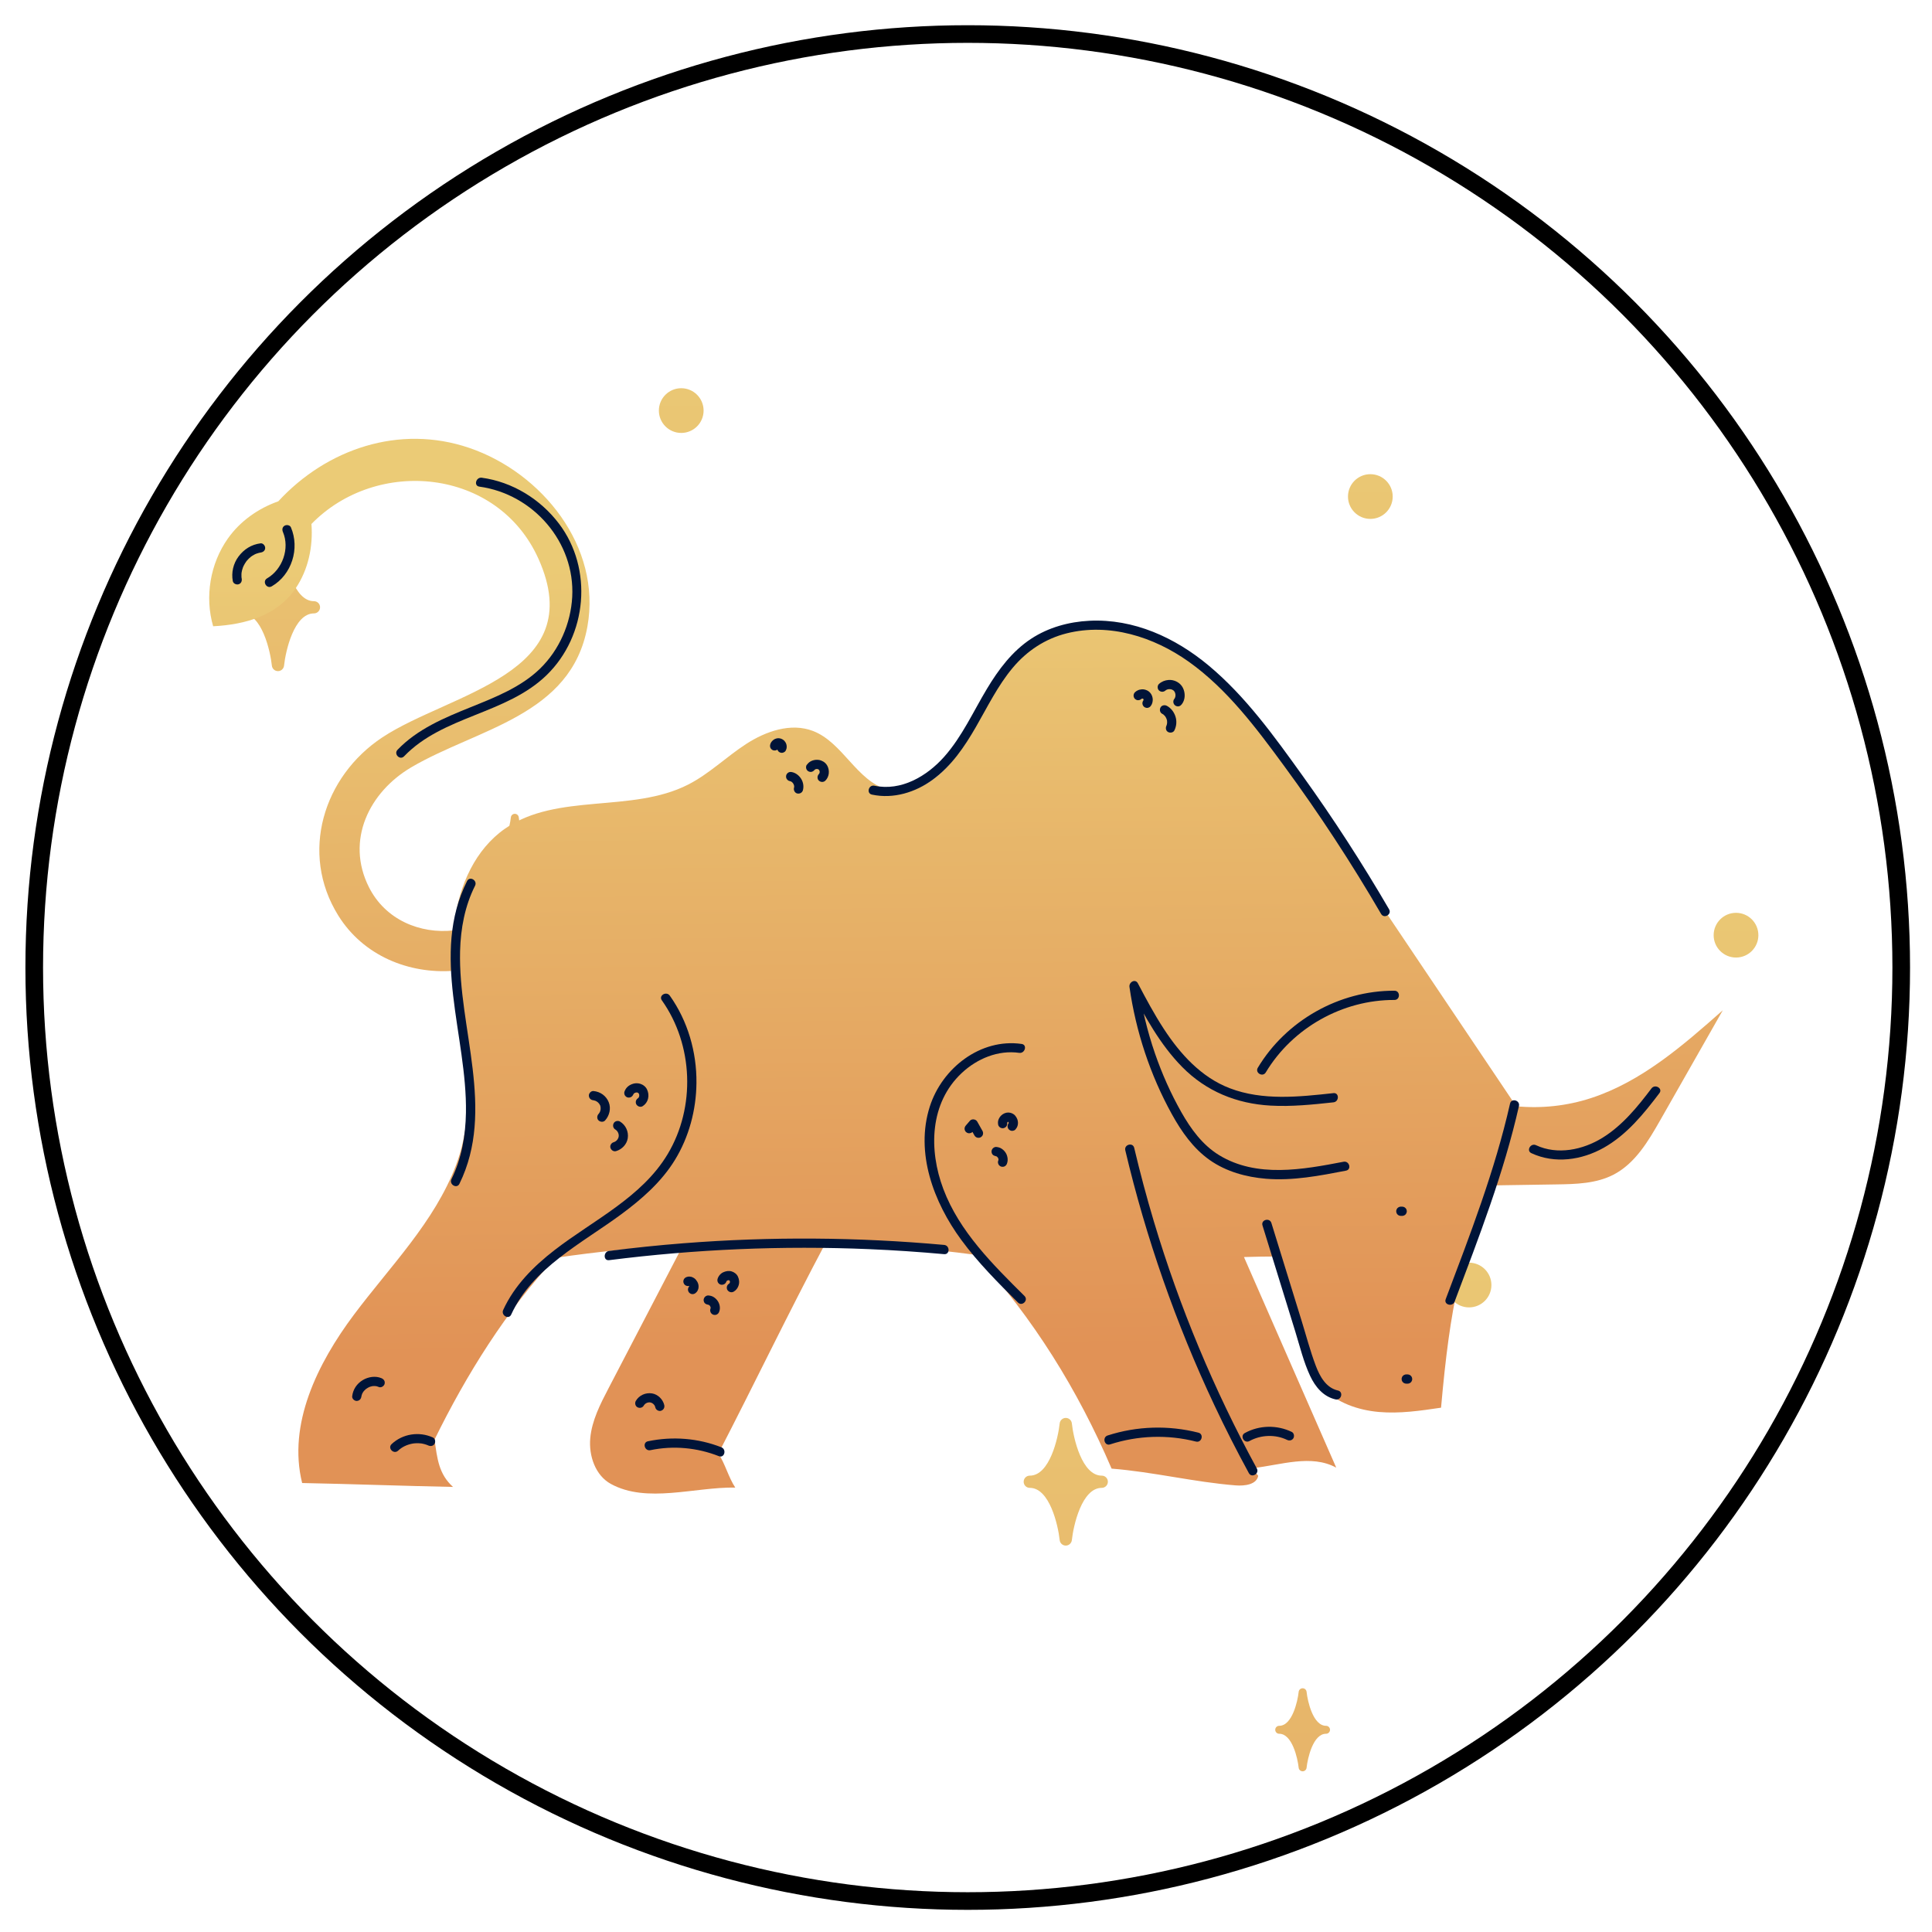 <?xml version="1.0" encoding="UTF-8" standalone="no"?>
<!-- Created with Inkscape (http://www.inkscape.org/) -->

<svg
   width="200"
   height="200"
   viewBox="0 0 52.917 52.917"
   version="1.1"
   id="svg4691"
   inkscape:version="1.2.2 (732a01da63, 2022-12-09)"
   sodipodi:docname="touro.svg"
   xmlns:inkscape="http://www.inkscape.org/namespaces/inkscape"
   xmlns:sodipodi="http://sodipodi.sourceforge.net/DTD/sodipodi-0.dtd"
   xmlns:xlink="http://www.w3.org/1999/xlink"
   xmlns="http://www.w3.org/2000/svg"
   xmlns:svg="http://www.w3.org/2000/svg">
  <sodipodi:namedview
     id="namedview4693"
     pagecolor="#ffffff"
     bordercolor="#000000"
     borderopacity="0.25"
     inkscape:showpageshadow="2"
     inkscape:pageopacity="0.0"
     inkscape:pagecheckerboard="0"
     inkscape:deskcolor="#d1d1d1"
     inkscape:document-units="mm"
     showgrid="false"
     inkscape:zoom="2.8649832"
     inkscape:cx="38.743683"
     inkscape:cy="113.43871"
     inkscape:window-width="1643"
     inkscape:window-height="1020"
     inkscape:window-x="2946"
     inkscape:window-y="129"
     inkscape:window-maximized="0"
     inkscape:current-layer="g1850" />
  <defs
     id="defs4688">
    <linearGradient
       id="SVGID_00000058549242806000274600000013748788142152564629_"
       gradientUnits="userSpaceOnUse"
       x1="89.084"
       y1="50.13"
       x2="84.337"
       y2="128.985"
       gradientTransform="matrix(2.532,0,0,2.532,-105.388,-125.569)">
      <stop
         offset="0"
         style="stop-color:#003B81"
         id="stop2791" />
      <stop
         offset="1"
         style="stop-color:#00225D"
         id="stop2793" />
    </linearGradient>
    <linearGradient
       id="SVGID_00000086656041027136514430000005112889821752994489_"
       gradientUnits="userSpaceOnUse"
       x1="80.602"
       y1="43.684"
       x2="80.911"
       y2="133.494">
      <stop
         offset="0"
         style="stop-color:#EBCB76"
         id="stop2798" />
      <stop
         offset="1"
         style="stop-color:#E19256"
         id="stop2800" />
    </linearGradient>
    <linearGradient
       id="SVGID_00000147922800937064574730000011714904649522879655_"
       gradientUnits="userSpaceOnUse"
       x1="125.429"
       y1="43.529"
       x2="125.739"
       y2="133.339">
      <stop
         offset="0"
         style="stop-color:#EBCB76"
         id="stop2805" />
      <stop
         offset="1"
         style="stop-color:#E19256"
         id="stop2807" />
    </linearGradient>
    <linearGradient
       id="SVGID_00000111880460231185035150000010865975040946412728_"
       gradientUnits="userSpaceOnUse"
       x1="45.022"
       y1="62.033"
       x2="45.022"
       y2="126.785"
       gradientTransform="matrix(2.418,0,0,2.418,-65.994,-119.163)">
      <stop
         offset="0"
         style="stop-color:#EBCB76"
         id="stop4134" />
      <stop
         offset="1"
         style="stop-color:#E19256"
         id="stop4136" />
    </linearGradient>
    <linearGradient
       id="SVGID_00000114060099943792651690000014796179251574897833_"
       gradientUnits="userSpaceOnUse"
       x1="55.147"
       y1="62.033"
       x2="55.147"
       y2="126.785"
       gradientTransform="matrix(2.418,0,0,2.418,-65.994,-119.163)">
      <stop
         offset="0"
         style="stop-color:#EBCB76"
         id="stop4141" />
      <stop
         offset="1"
         style="stop-color:#E19256"
         id="stop4143" />
    </linearGradient>
    <linearGradient
       id="SVGID_00000026125593529209760050000008015576841517957800_"
       gradientUnits="userSpaceOnUse"
       x1="62.263"
       y1="62.033"
       x2="62.263"
       y2="126.786"
       gradientTransform="matrix(2.418,0,0,2.418,-65.994,-119.163)">
      <stop
         offset="0"
         style="stop-color:#EBCB76"
         id="stop4106" />
      <stop
         offset="1"
         style="stop-color:#E19256"
         id="stop4108" />
    </linearGradient>
    <linearGradient
       inkscape:collect="always"
       xlink:href="#SVGID_00000026125593529209760050000008015576841517957800_"
       id="linearGradient6532"
       gradientUnits="userSpaceOnUse"
       gradientTransform="matrix(2.418,0,0,2.418,-65.994,-119.163)"
       x1="62.263"
       y1="62.033"
       x2="62.263"
       y2="126.786" />
    <linearGradient
       inkscape:collect="always"
       xlink:href="#SVGID_00000111880460231185035150000010865975040946412728_"
       id="linearGradient6534"
       gradientUnits="userSpaceOnUse"
       gradientTransform="matrix(2.418,0,0,2.418,-65.994,-119.163)"
       x1="45.022"
       y1="62.033"
       x2="45.022"
       y2="126.785" />
    <linearGradient
       inkscape:collect="always"
       xlink:href="#SVGID_00000114060099943792651690000014796179251574897833_"
       id="linearGradient6536"
       gradientUnits="userSpaceOnUse"
       gradientTransform="matrix(2.418,0,0,2.418,-65.994,-119.163)"
       x1="55.147"
       y1="62.033"
       x2="55.147"
       y2="126.785" />
    <linearGradient
       inkscape:collect="always"
       xlink:href="#SVGID_00000026125593529209760050000008015576841517957800_"
       id="linearGradient6584"
       gradientUnits="userSpaceOnUse"
       gradientTransform="matrix(2.418,0,0,2.418,-76.196,-200.66)"
       x1="62.263"
       y1="62.033"
       x2="62.263"
       y2="126.786" />
    <linearGradient
       inkscape:collect="always"
       xlink:href="#SVGID_00000026125593529209760050000008015576841517957800_"
       id="linearGradient6607"
       gradientUnits="userSpaceOnUse"
       gradientTransform="matrix(2.418,0,0,2.418,-38.402,-155.323)"
       x1="62.263"
       y1="62.033"
       x2="62.263"
       y2="126.786" />
    <linearGradient
       id="SVGID_00000108277380100943968250000000601259312560488609_"
       gradientUnits="userSpaceOnUse"
       x1="408.558"
       y1="278.035"
       x2="403.81"
       y2="356.89">
						<stop
   offset="0"
   style="stop-color:#003B81"
   id="stop1610" />

						<stop
   offset="1"
   style="stop-color:#00225D"
   id="stop1612" />

					</linearGradient>
    <linearGradient
       id="SVGID_00000125578702482241536900000008734609644516660113_"
       gradientUnits="userSpaceOnUse"
       x1="406.036"
       y1="290.138"
       x2="406.5"
       y2="335.43">
								<stop
   offset="0"
   style="stop-color:#EBCB76"
   id="stop1617" />

								<stop
   offset="1"
   style="stop-color:#E19256"
   id="stop1619" />

							</linearGradient>
  </defs>
  <g
     inkscape:label="Camada 1"
     inkscape:groupmode="layer"
     id="layer1">
    <g
       id="g3182"
       transform="matrix(0.265,0,0,0.265,-3.742,-0.31)">
      <g
         id="g3176">
        <linearGradient
           id="linearGradient4833"
           gradientUnits="userSpaceOnUse"
           x1="89.084"
           y1="50.13"
           x2="84.337"
           y2="128.985">
          <stop
             offset="0"
             style="stop-color:#003B81"
             id="stop4829" />
          <stop
             offset="1"
             style="stop-color:#00225D"
             id="stop4831" />
        </linearGradient>
        <circle
           style="fill:none;stroke:#000000;stroke-width:1.823;stroke-dasharray:none;stroke-opacity:1"
           cx="114.143"
           cy="101.172"
           r="96.484"
           id="circle2796" />
        <g
           id="g6453">
          <path
             style="fill:url(#SVGID_00000026125593529209760050000008015576841517957800_);stroke-width:2.418"
             d="m 86.843,43.606 c 0,1.277 -1.035,2.311 -2.311,2.311 -1.277,0 -2.311,-1.035 -2.311,-2.311 0,-1.277 1.035,-2.311 2.311,-2.311 1.277,0 2.311,1.035 2.311,2.311 z"
             id="path4111" />
          <path
             style="fill:url(#SVGID_00000111880460231185035150000010865975040946412728_);stroke-width:2.418"
             d="m 46.571,63.307 c -2.062,0 -2.933,-3.9 -3.092,-5.401 -0.034,-0.322 -0.305,-0.566 -0.629,-0.566 -0.324,0 -0.592,0.244 -0.629,0.566 -0.16,1.501 -1.03,5.401 -3.092,5.401 -0.348,0 -0.631,0.283 -0.631,0.631 0,0.351 0.283,0.631 0.631,0.631 2.062,0 2.933,3.9 3.092,5.401 0.034,0.322 0.305,0.566 0.629,0.566 0.324,0 0.592,-0.244 0.629,-0.566 0.16,-1.504 1.03,-5.401 3.092,-5.401 0.348,0 0.631,-0.283 0.631,-0.631 0,-0.351 -0.28,-0.631 -0.631,-0.631 z"
             id="path4139" />
          <path
             style="fill:url(#SVGID_00000114060099943792651690000014796179251574897833_);stroke-width:2.418"
             d="m 69.751,89.163 c -1.342,0 -1.908,-2.536 -2.011,-3.513 -0.022,-0.208 -0.198,-0.367 -0.409,-0.367 -0.21,0 -0.387,0.16 -0.409,0.367 -0.104,0.977 -0.67,3.513 -2.011,3.513 -0.227,0 -0.411,0.184 -0.411,0.411 0,0.227 0.184,0.411 0.411,0.411 1.342,0 1.908,2.536 2.011,3.513 0.022,0.208 0.198,0.367 0.409,0.367 0.21,0 0.387,-0.16 0.409,-0.367 0.104,-0.977 0.67,-3.513 2.011,-3.513 0.227,0 0.411,-0.184 0.411,-0.411 0,-0.23 -0.184,-0.411 -0.411,-0.411 z"
             id="path4146" />
        </g>
        <g
           id="g6453-8"
           transform="translate(81.426,90.382)">
          <path
             style="fill:url(#linearGradient6532);stroke-width:2.418"
             d="m 86.843,43.606 c 0,1.277 -1.035,2.311 -2.311,2.311 -1.277,0 -2.311,-1.035 -2.311,-2.311 0,-1.277 1.035,-2.311 2.311,-2.311 1.277,0 2.311,1.035 2.311,2.311 z"
             id="path4111-0" />
          <path
             style="fill:url(#linearGradient6584);stroke-width:2.418"
             d="m 76.641,-37.891 c 0,1.277 -1.035,2.311 -2.311,2.311 -1.276,0 -2.311,-1.035 -2.311,-2.311 0,-1.277 1.035,-2.311 2.311,-2.311 1.276,0 2.311,1.035 2.311,2.311 z"
             id="path4111-0-4" />
          <path
             style="fill:url(#linearGradient6607);stroke-width:2.418"
             d="m 114.436,7.446 c 0,1.277 -1.035,2.311 -2.311,2.311 -1.276,0 -2.311,-1.035 -2.311,-2.311 0,-1.277 1.035,-2.311 2.311,-2.311 1.277,0 2.311,1.035 2.311,2.311 z"
             id="path4111-0-7" />
          <path
             style="fill:url(#linearGradient6534);stroke-width:2.418"
             d="m 46.571,63.307 c -2.062,0 -2.933,-3.9 -3.092,-5.401 -0.034,-0.322 -0.305,-0.566 -0.629,-0.566 -0.324,0 -0.592,0.244 -0.629,0.566 -0.16,1.501 -1.03,5.401 -3.092,5.401 -0.348,0 -0.631,0.283 -0.631,0.631 0,0.351 0.283,0.631 0.631,0.631 2.062,0 2.933,3.9 3.092,5.401 0.034,0.322 0.305,0.566 0.629,0.566 0.324,0 0.592,-0.244 0.629,-0.566 0.16,-1.504 1.03,-5.401 3.092,-5.401 0.348,0 0.631,-0.283 0.631,-0.631 0,-0.351 -0.28,-0.631 -0.631,-0.631 z"
             id="path4139-1" />
          <path
             style="fill:url(#linearGradient6536);stroke-width:2.418"
             d="m 69.751,89.163 c -1.342,0 -1.908,-2.536 -2.011,-3.513 -0.022,-0.208 -0.198,-0.367 -0.409,-0.367 -0.21,0 -0.387,0.16 -0.409,0.367 -0.104,0.977 -0.67,3.513 -2.011,3.513 -0.227,0 -0.411,0.184 -0.411,0.411 0,0.227 0.184,0.411 0.411,0.411 1.342,0 1.908,2.536 2.011,3.513 0.022,0.208 0.198,0.367 0.409,0.367 0.21,0 0.387,-0.16 0.409,-0.367 0.104,-0.977 0.67,-3.513 2.011,-3.513 0.227,0 0.411,-0.184 0.411,-0.411 0,-0.23 -0.184,-0.411 -0.411,-0.411 z"
             id="path4146-9" />
        </g>
        <g
           id="g1856"
           transform="translate(-479.126,-208.486)">
				<g
   id="g1850">
					
						<linearGradient
   id="linearGradient29143"
   gradientUnits="userSpaceOnUse"
   x1="408.558"
   y1="278.035"
   x2="403.81"
   y2="356.89">
						<stop
   offset="0"
   style="stop-color:#003B81"
   id="stop29139" />

						<stop
   offset="1"
   style="stop-color:#00225D"
   id="stop29141" />

					</linearGradient>

					
						
					
					
					
					
					
				<g
   id="g30072"
   transform="matrix(1.826,0,0,1.826,-148.601,-263.363)">
  <g
     id="g1824">
						<g
   id="g1816">
							
								<linearGradient
   id="linearGradient29150"
   gradientUnits="userSpaceOnUse"
   x1="406.036"
   y1="290.138"
   x2="406.5"
   y2="335.43">
								<stop
   offset="0"
   style="stop-color:#EBCB76"
   id="stop29146" />

								<stop
   offset="1"
   style="stop-color:#E19256"
   id="stop29148" />

							</linearGradient>

							<path
   style="fill:url(#SVGID_00000125578702482241536900000008734609644516660113_)"
   d="m 364.406,289.524 c 0.695,-0.982 1.719,-1.703 2.852,-2.102 2.728,-2.96 6.847,-4.373 10.809,-3.023 4.114,1.401 7.5,5.597 6.687,10.111 -0.911,5.063 -6.233,5.772 -9.965,7.966 -2.38,1.399 -3.735,4.13 -2.405,6.781 0.931,1.857 2.9,2.666 4.81,2.454 0.015,-0.176 0.025,-0.351 0.048,-0.528 0.261,-2.03 1.171,-4.068 2.853,-5.235 2.947,-2.047 7.166,-0.861 10.362,-2.492 1.19,-0.607 2.158,-1.568 3.278,-2.295 1.12,-0.727 2.538,-1.218 3.785,-0.74 1.686,0.647 2.466,2.818 4.202,3.316 1.689,0.485 3.373,-0.892 4.234,-2.423 0.862,-1.531 1.286,-3.318 2.406,-4.671 2.221,-2.683 6.536,-2.696 9.569,-0.982 3.032,1.714 5.084,4.708 7.027,7.599 4.123,6.135 8.246,12.269 12.368,18.404 1.422,0.138 2.875,-0.018 4.235,-0.462 2.862,-0.934 5.204,-2.978 7.459,-4.971 -1.179,2.072 -2.358,4.144 -3.537,6.216 -0.681,1.197 -1.427,2.458 -2.65,3.09 -0.98,0.507 -2.129,0.535 -3.233,0.551 -1.562,0.024 -2.079,0.032 -3.64,0.056 -1.751,3.924 -2.373,6.78 -2.887,12.582 -1.168,0.173 -2.349,0.347 -3.525,0.242 -1.176,-0.105 -2.365,-0.518 -3.189,-1.363 -0.914,-0.938 -1.27,-2.27 -1.591,-3.54 -0.34,-1.34 -0.716,-2.557 -1.055,-3.897 -0.583,0 -1.186,0.014 -1.796,0.031 1.741,3.974 3.482,7.947 5.223,11.921 -1.426,-0.774 -3.126,-0.148 -4.773,0.036 0.121,0.139 0.231,0.287 0.357,0.423 -0.089,0.502 -0.767,0.585 -1.276,0.545 -2.343,-0.184 -4.681,-0.765 -7.023,-0.949 -1.924,-4.481 -4.422,-8.495 -7.703,-12.102 -2.803,-0.373 -5.635,-0.599 -8.475,-0.691 -2.089,3.922 -4.057,8.03 -6.08,11.938 0.381,0.572 0.575,1.355 0.956,1.927 -2.319,-0.033 -5,0.907 -7.036,-0.203 -0.883,-0.481 -1.263,-1.594 -1.171,-2.596 0.092,-1.001 0.566,-1.922 1.03,-2.813 1.411,-2.71 2.823,-5.421 4.234,-8.131 -2.422,0.148 -4.835,0.386 -7.225,0.739 -2.8,3.001 -5.045,6.601 -6.854,10.286 0.151,1.078 0.237,1.954 1.046,2.682 -2.794,-0.054 -5.746,-0.167 -8.54,-0.221 -0.827,-3.331 0.867,-6.767 2.923,-9.516 2.056,-2.748 4.569,-5.256 5.783,-8.467 1.406,-3.72 0.134,-7.306 -0.124,-11.01 -2.534,0.189 -5.116,-0.842 -6.539,-3.132 -2.198,-3.536 -0.836,-7.878 2.497,-10.081 3.826,-2.529 11.76,-3.582 8.839,-10.103 -2.308,-5.152 -9.162,-5.768 -12.852,-1.976 0.096,1.276 -0.174,2.571 -0.892,3.641 -1.029,1.533 -2.828,2.055 -4.672,2.149 -0.485,-1.667 -0.169,-3.552 0.836,-4.971 z"
   id="path1622" />

							<g
   id="g1628">
								<g
   id="g1626">
									<path
   style="fill:#001438"
   d="m 430.795,327.869 c 0.026,0 0.051,0 0.077,0 0.036,10e-4 0.069,-0.006 0.101,-0.022 0.032,-0.011 0.06,-0.029 0.084,-0.054 0.025,-0.024 0.043,-0.052 0.054,-0.084 0.016,-0.031 0.024,-0.065 0.023,-0.101 -0.003,-0.023 -0.006,-0.046 -0.009,-0.069 -0.012,-0.044 -0.035,-0.083 -0.067,-0.115 -0.018,-0.014 -0.035,-0.027 -0.053,-0.041 -0.041,-0.024 -0.085,-0.035 -0.132,-0.036 -0.026,0 -0.051,0 -0.077,0 -0.036,-10e-4 -0.07,0.006 -0.101,0.023 -0.032,0.011 -0.06,0.029 -0.084,0.054 -0.026,0.024 -0.044,0.052 -0.054,0.084 -0.016,0.031 -0.024,0.065 -0.022,0.101 0.003,0.023 0.006,0.046 0.009,0.069 0.012,0.044 0.035,0.083 0.067,0.115 0.018,0.014 0.035,0.027 0.053,0.041 0.04,0.023 0.084,0.035 0.131,0.035 z"
   id="path1624" />

								</g>

							</g>

							<g
   id="g1634">
								<g
   id="g1632">
									<path
   style="fill:#001438"
   d="m 431.102,337.366 c 0.026,0 0.051,0 0.077,0 0.036,0.001 0.07,-0.006 0.101,-0.022 0.032,-0.011 0.06,-0.029 0.084,-0.054 0.025,-0.024 0.043,-0.052 0.054,-0.084 0.016,-0.031 0.024,-0.065 0.022,-0.101 -0.003,-0.023 -0.006,-0.046 -0.009,-0.07 -0.012,-0.044 -0.035,-0.083 -0.067,-0.115 -0.018,-0.014 -0.035,-0.027 -0.053,-0.041 -0.041,-0.024 -0.085,-0.036 -0.132,-0.036 -0.025,0 -0.051,0 -0.077,0 -0.036,-0.001 -0.069,0.006 -0.101,0.023 -0.032,0.01 -0.061,0.029 -0.084,0.054 -0.026,0.024 -0.044,0.052 -0.054,0.084 -0.016,0.031 -0.024,0.065 -0.022,0.101 0.003,0.023 0.006,0.046 0.009,0.069 0.012,0.044 0.035,0.083 0.067,0.115 0.018,0.014 0.035,0.027 0.053,0.041 0.041,0.023 0.085,0.035 0.132,0.036 z"
   id="path1630" />

								</g>

							</g>

							<g
   id="g1640">
								<g
   id="g1638">
									<path
   style="fill:#001438"
   d="m 436.978,321.513 c -0.86,3.804 -2.268,7.432 -3.642,11.072 -0.119,0.315 0.386,0.451 0.504,0.139 1.373,-3.64 2.782,-7.268 3.642,-11.072 0.074,-0.327 -0.43,-0.467 -0.504,-0.139 z"
   id="path1636" />

								</g>

							</g>

							<g
   id="g1646">
								<g
   id="g1644">
									<path
   style="fill:#001438"
   d="m 417.478,298.128 c 0.049,-0.044 -0.041,0.026 -0.005,0.002 0.01,-0.007 0.02,-0.014 0.031,-0.02 0.01,-0.006 0.021,-0.013 0.032,-0.018 0.009,-0.005 0.061,-0.028 0.013,-0.008 -0.048,0.02 0.005,-10e-4 0.014,-0.005 0.012,-0.004 0.023,-0.008 0.035,-0.011 0.028,-0.008 0.056,-0.013 0.084,-0.017 -0.023,0.003 -0.046,0.006 -0.069,0.009 0.057,-0.007 0.115,-0.007 0.172,-10e-4 -0.023,-0.003 -0.046,-0.006 -0.069,-0.009 0.033,0.004 0.065,0.011 0.096,0.02 0.014,0.004 0.027,0.009 0.041,0.013 0.054,0.02 -0.053,-0.027 -0.011,-0.005 0.029,0.015 0.057,0.031 0.085,0.049 0.037,0.024 -0.048,-0.042 -0.014,-0.011 0.012,0.011 0.024,0.022 0.036,0.033 0.011,0.011 0.021,0.025 0.032,0.036 -0.049,-0.048 -0.026,-0.036 -0.012,-0.014 0.018,0.027 0.033,0.055 0.048,0.084 0.021,0.042 -0.022,-0.059 -0.008,-0.018 0.005,0.015 0.011,0.03 0.015,0.046 0.009,0.031 0.015,0.063 0.02,0.095 -0.003,-0.023 -0.006,-0.046 -0.009,-0.069 0.007,0.057 0.007,0.113 10e-4,0.17 0.003,-0.023 0.006,-0.046 0.009,-0.069 -0.007,0.051 -0.02,0.098 -0.037,0.147 -0.009,0.026 0.031,-0.067 0.007,-0.018 -0.005,0.011 -0.011,0.021 -0.017,0.032 -0.013,0.023 -0.028,0.045 -0.044,0.066 -0.038,0.05 -0.042,0.144 -0.026,0.201 0.017,0.061 0.064,0.126 0.12,0.156 0.061,0.032 0.134,0.048 0.201,0.026 0.069,-0.022 0.112,-0.063 0.156,-0.12 0.2,-0.262 0.198,-0.639 0.054,-0.924 -0.147,-0.293 -0.487,-0.467 -0.81,-0.442 -0.204,0.016 -0.388,0.088 -0.541,0.225 -0.103,0.091 -0.1,0.278 0,0.37 0.11,0.099 0.261,0.096 0.37,-0.001 z"
   id="path1642" />

								</g>

							</g>

							<g
   id="g1652">
								<g
   id="g1650">
									<path
   style="fill:#001438"
   d="m 417.286,299.448 c 0.02,0.011 0.04,0.022 0.059,0.034 0.01,0.007 0.022,0.018 0.033,0.023 -0.006,-0.003 -0.047,-0.039 -0.021,-0.016 0.036,0.032 0.067,0.065 0.1,0.101 0.021,0.023 -0.036,-0.051 -0.012,-0.015 0.006,0.009 0.013,0.018 0.019,0.028 0.013,0.019 0.024,0.038 0.035,0.058 0.012,0.022 0.021,0.046 0.033,0.067 -0.004,-0.006 -0.022,-0.058 -0.011,-0.025 0.004,0.013 0.009,0.026 0.014,0.039 0.012,0.038 0.035,0.093 0.031,0.132 0.001,-0.013 -0.007,-0.068 -0.003,-0.022 0.001,0.011 0.002,0.022 0.003,0.034 0.001,0.023 0.002,0.045 0.001,0.068 -0.001,0.023 -0.005,0.045 -0.005,0.068 0.002,-0.088 0,-0.01 -0.006,0.017 -0.005,0.022 -0.012,0.044 -0.019,0.065 -0.004,0.01 -0.009,0.021 -0.012,0.032 0.005,-0.013 0.01,-0.025 0.016,-0.037 -0.004,0.008 -0.008,0.017 -0.012,0.025 -0.06,0.123 -0.037,0.288 0.094,0.358 0.117,0.062 0.293,0.037 0.357,-0.094 0.119,-0.243 0.144,-0.523 0.06,-0.783 -0.082,-0.253 -0.251,-0.481 -0.489,-0.607 -0.121,-0.064 -0.29,-0.034 -0.357,0.094 -0.066,0.12 -0.037,0.288 0.092,0.356 z"
   id="path1648" />

								</g>

							</g>

							<g
   id="g1658">
								<g
   id="g1656">
									<path
   style="fill:#001438"
   d="m 416.115,298.605 c 0.01,-0.009 0.02,-0.018 0.031,-0.027 -0.018,0.014 -0.035,0.027 -0.053,0.041 0.022,-0.016 0.045,-0.029 0.07,-0.04 -0.021,0.009 -0.042,0.018 -0.062,0.026 0.027,-0.011 0.056,-0.019 0.085,-0.023 -0.023,0.003 -0.046,0.006 -0.069,0.009 0.032,-0.004 0.063,-0.004 0.095,-0.001 -0.023,-0.003 -0.046,-0.006 -0.069,-0.009 0.032,0.004 0.062,0.012 0.091,0.024 -0.021,-0.009 -0.042,-0.018 -0.062,-0.026 0.025,0.011 0.048,0.025 0.07,0.041 -0.018,-0.014 -0.035,-0.027 -0.053,-0.041 0.019,0.016 0.036,0.033 0.052,0.053 -0.014,-0.018 -0.027,-0.035 -0.041,-0.053 0.016,0.022 0.029,0.044 0.04,0.069 -0.009,-0.021 -0.018,-0.042 -0.026,-0.062 0.012,0.029 0.021,0.059 0.025,0.09 -0.003,-0.023 -0.006,-0.046 -0.009,-0.069 0.004,0.034 0.005,0.067 0,0.1 0.003,-0.023 0.006,-0.046 0.009,-0.069 -0.004,0.029 -0.012,0.057 -0.023,0.083 0.009,-0.021 0.018,-0.042 0.026,-0.062 -0.01,0.023 -0.022,0.044 -0.037,0.064 -0.038,0.051 -0.043,0.143 -0.026,0.201 0.017,0.061 0.064,0.126 0.12,0.156 0.061,0.032 0.134,0.048 0.201,0.026 0.021,-0.009 0.042,-0.018 0.062,-0.026 0.039,-0.023 0.071,-0.055 0.094,-0.094 0.065,-0.089 0.093,-0.204 0.098,-0.313 0.005,-0.109 -0.026,-0.221 -0.077,-0.316 -0.008,-0.015 -0.017,-0.029 -0.027,-0.042 -0.022,-0.03 -0.045,-0.062 -0.072,-0.088 -0.039,-0.037 -0.085,-0.073 -0.134,-0.096 -0.1,-0.047 -0.209,-0.077 -0.321,-0.064 -0.039,0.004 -0.081,0.009 -0.12,0.019 -0.038,0.01 -0.075,0.027 -0.11,0.043 -0.055,0.025 -0.105,0.063 -0.148,0.105 -0.047,0.047 -0.076,0.118 -0.076,0.185 0,0.064 0.028,0.141 0.076,0.185 0.05,0.046 0.115,0.08 0.185,0.077 0.07,-0.002 0.134,-0.026 0.185,-0.076 z"
   id="path1654" />

								</g>

							</g>

							<g
   id="g1664">
								<g
   id="g1662">
									<path
   style="fill:#001438"
   d="m 397.617,302.61 c 0.002,-0.002 0.003,-0.004 0.005,-0.007 -0.014,0.018 -0.027,0.035 -0.041,0.053 0.019,-0.024 0.041,-0.045 0.064,-0.064 -0.018,0.014 -0.035,0.027 -0.053,0.041 0.031,-0.024 0.064,-0.043 0.1,-0.058 -0.021,0.009 -0.042,0.018 -0.063,0.026 0.039,-0.016 0.079,-0.026 0.12,-0.032 -0.023,0.003 -0.046,0.006 -0.07,0.009 0.042,-0.005 0.083,-0.005 0.125,0 -0.023,-0.003 -0.046,-0.006 -0.069,-0.009 0.039,0.005 0.076,0.015 0.112,0.03 -0.021,-0.009 -0.042,-0.018 -0.062,-0.026 0.031,0.013 0.059,0.03 0.086,0.049 -0.018,-0.014 -0.035,-0.027 -0.053,-0.041 0.027,0.021 0.051,0.045 0.071,0.072 -0.014,-0.018 -0.027,-0.035 -0.041,-0.053 0.02,0.027 0.037,0.057 0.051,0.088 -0.009,-0.021 -0.018,-0.042 -0.026,-0.062 0.016,0.04 0.027,0.08 0.033,0.123 -0.003,-0.023 -0.006,-0.046 -0.009,-0.07 0.005,0.043 0.005,0.085 -10e-4,0.128 0.003,-0.023 0.006,-0.046 0.009,-0.069 -0.006,0.039 -0.016,0.077 -0.032,0.114 0.009,-0.021 0.018,-0.042 0.026,-0.062 -0.014,0.031 -0.031,0.06 -0.051,0.087 0.014,-0.018 0.027,-0.035 0.041,-0.053 -0.011,0.013 -0.022,0.026 -0.034,0.038 -0.097,0.097 -0.104,0.274 0,0.37 0.104,0.096 0.266,0.103 0.37,0 0.219,-0.22 0.251,-0.564 0.113,-0.834 -0.031,-0.06 -0.075,-0.118 -0.125,-0.164 -0.069,-0.064 -0.141,-0.104 -0.227,-0.138 -0.129,-0.052 -0.274,-0.052 -0.408,-0.025 -0.073,0.015 -0.146,0.045 -0.209,0.083 -0.085,0.052 -0.144,0.115 -0.204,0.193 -0.038,0.05 -0.042,0.144 -0.026,0.201 0.017,0.061 0.064,0.126 0.12,0.156 0.061,0.032 0.134,0.048 0.201,0.026 0.021,-0.009 0.042,-0.018 0.062,-0.026 0.041,-0.023 0.072,-0.055 0.095,-0.094 z"
   id="path1660" />

								</g>

							</g>

							<g
   id="g1670">
								<g
   id="g1668">
									<path
   style="fill:#001438"
   d="m 396.189,303.253 c 0.037,0.007 0.072,0.018 0.107,0.032 -0.021,-0.009 -0.042,-0.018 -0.062,-0.026 0.043,0.019 0.082,0.042 0.119,0.07 -0.018,-0.014 -0.035,-0.027 -0.053,-0.041 0.039,0.031 0.074,0.066 0.105,0.105 -0.014,-0.018 -0.027,-0.035 -0.041,-0.053 0.034,0.045 0.063,0.093 0.085,0.145 -0.009,-0.021 -0.018,-0.042 -0.026,-0.062 0.019,0.046 0.032,0.094 0.039,0.143 -0.003,-0.023 -0.006,-0.046 -0.009,-0.07 0.006,0.046 0.007,0.092 0.001,0.139 0.003,-0.023 0.006,-0.046 0.009,-0.07 -0.003,0.025 -0.008,0.049 -0.015,0.073 -0.036,0.132 0.045,0.29 0.183,0.322 0.138,0.031 0.282,-0.042 0.321,-0.182 0.06,-0.217 0.02,-0.457 -0.099,-0.647 -0.116,-0.186 -0.306,-0.34 -0.525,-0.381 -0.07,-0.013 -0.138,-0.011 -0.201,0.026 -0.054,0.032 -0.106,0.094 -0.12,0.156 -0.015,0.067 -0.012,0.142 0.026,0.201 0.035,0.054 0.09,0.108 0.156,0.12 z"
   id="path1666" />

								</g>

							</g>

							<g
   id="g1676">
								<g
   id="g1674">
									<path
   style="fill:#001438"
   d="m 395.6,301.334 c 0.003,-0.014 0.007,-0.027 0.013,-0.04 -0.009,0.021 -0.018,0.042 -0.026,0.062 0.007,-0.016 0.016,-0.031 0.027,-0.045 -0.014,0.018 -0.027,0.035 -0.041,0.053 0.012,-0.015 0.026,-0.029 0.042,-0.04 -0.018,0.014 -0.035,0.027 -0.053,0.041 0.016,-0.012 0.033,-0.021 0.051,-0.029 -0.021,0.009 -0.042,0.018 -0.062,0.026 0.018,-0.007 0.037,-0.013 0.056,-0.016 -0.023,0.003 -0.046,0.006 -0.069,0.009 0.019,-0.003 0.038,-0.003 0.058,0 -0.023,-0.003 -0.046,-0.006 -0.07,-0.009 0.016,0.003 0.031,0.007 0.046,0.013 -0.021,-0.009 -0.042,-0.018 -0.062,-0.026 0.016,0.007 0.03,0.016 0.044,0.026 -0.018,-0.014 -0.035,-0.027 -0.053,-0.041 0.015,0.012 0.028,0.025 0.039,0.04 -0.014,-0.018 -0.027,-0.035 -0.041,-0.053 0.011,0.015 0.021,0.031 0.029,0.049 -0.009,-0.021 -0.018,-0.042 -0.026,-0.062 0.009,0.021 0.015,0.042 0.018,0.065 -0.003,-0.023 -0.006,-0.046 -0.009,-0.07 0.002,0.019 0.002,0.037 0,0.056 0.003,-0.023 0.006,-0.046 0.009,-0.069 -0.003,0.017 -0.007,0.033 -0.014,0.049 0.009,-0.021 0.017,-0.042 0.026,-0.062 -10e-4,0.002 -10e-4,0.003 -0.002,0.005 -0.019,0.03 -0.029,0.062 -0.031,0.097 -0.008,0.035 -0.006,0.069 0.005,0.104 0.017,0.061 0.064,0.126 0.12,0.156 0.061,0.032 0.134,0.048 0.201,0.026 0.061,-0.02 0.129,-0.059 0.156,-0.12 0.013,-0.029 0.028,-0.06 0.037,-0.091 0.01,-0.034 0.013,-0.07 0.016,-0.105 0.004,-0.046 -0.004,-0.094 -0.014,-0.138 -0.01,-0.044 -0.029,-0.088 -0.052,-0.127 -0.016,-0.028 -0.038,-0.053 -0.058,-0.079 -0.009,-0.011 -0.017,-0.021 -0.028,-0.03 -0.087,-0.078 -0.19,-0.123 -0.307,-0.127 -0.047,-10e-4 -0.097,0.005 -0.142,0.02 -0.043,0.014 -0.088,0.032 -0.126,0.058 -0.099,0.068 -0.183,0.166 -0.208,0.287 -0.014,0.069 -0.01,0.139 0.026,0.201 0.032,0.054 0.094,0.106 0.156,0.12 0.067,0.015 0.142,0.012 0.201,-0.026 0.053,-0.038 0.105,-0.092 0.118,-0.158 z"
   id="path1672" />

								</g>

							</g>

							<g
   id="g1682">
								<g
   id="g1680">
									<path
   style="fill:#001438"
   d="m 376.009,340.413 c -0.776,-0.355 -1.714,-0.214 -2.338,0.375 -0.245,0.232 0.125,0.6 0.369,0.37 0.229,-0.216 0.509,-0.344 0.83,-0.402 0.032,-0.006 0.031,-0.006 0.078,-0.01 0.04,-0.004 0.079,-0.006 0.119,-0.008 0.084,-0.003 0.169,10e-4 0.253,0.009 0.054,0.006 -0.06,-0.011 0.034,0.004 0.02,0.003 0.039,0.007 0.059,0.01 0.039,0.008 0.077,0.017 0.116,0.027 0.043,0.012 0.086,0.025 0.128,0.04 0.042,0.015 0.063,0.024 0.089,0.036 0.128,0.059 0.281,0.036 0.357,-0.094 0.066,-0.112 0.035,-0.298 -0.094,-0.357 z"
   id="path1678" />

								</g>

							</g>

							<g
   id="g1688">
								<g
   id="g1686">
									<path
   style="fill:#001438"
   d="m 380.439,333.457 c 1.22,-2.658 3.984,-4.021 6.229,-5.677 1.163,-0.858 2.273,-1.829 3.037,-3.073 0.799,-1.302 1.206,-2.833 1.221,-4.357 0.018,-1.754 -0.489,-3.511 -1.508,-4.946 -0.193,-0.272 -0.646,-0.011 -0.451,0.264 1.784,2.514 1.917,6.043 0.337,8.693 -1.466,2.459 -4.208,3.744 -6.401,5.438 -1.194,0.923 -2.278,2.006 -2.916,3.394 -0.139,0.303 0.311,0.569 0.452,0.264 z"
   id="path1684" />

								</g>

							</g>

							<g
   id="g1694">
								<g
   id="g1692">
									<path
   style="fill:#001438"
   d="m 409.495,332.404 c -1.79,-1.779 -3.684,-3.643 -4.593,-6.053 -0.835,-2.212 -0.78,-4.871 1.047,-6.575 0.865,-0.807 2.053,-1.305 3.246,-1.135 0.329,0.047 0.471,-0.457 0.139,-0.504 -2.332,-0.333 -4.504,1.37 -5.199,3.542 -0.838,2.618 0.22,5.422 1.775,7.541 0.948,1.292 2.081,2.426 3.215,3.553 0.24,0.238 0.609,-0.131 0.37,-0.369 z"
   id="path1690" />

								</g>

							</g>

							<g
   id="g1700">
								<g
   id="g1698">
									<path
   style="fill:#001438"
   d="m 404.946,329.513 c -4.903,-0.444 -9.841,-0.479 -14.75,-0.094 -1.408,0.11 -2.814,0.256 -4.215,0.434 -0.329,0.042 -0.333,0.565 0,0.523 4.884,-0.62 9.818,-0.832 14.737,-0.623 1.411,0.06 2.821,0.155 4.228,0.283 0.335,0.03 0.333,-0.493 0,-0.523 z"
   id="path1696" />

								</g>

							</g>

							<g
   id="g1706">
								<g
   id="g1704">
									<path
   style="fill:#001438"
   d="m 422.645,342.166 c -2.419,-4.442 -4.376,-9.129 -5.826,-13.975 -0.413,-1.379 -0.783,-2.771 -1.115,-4.172 -0.077,-0.327 -0.581,-0.189 -0.504,0.139 1.174,4.966 2.865,9.805 5.039,14.421 0.613,1.303 1.266,2.586 1.955,3.85 0.16,0.296 0.612,0.032 0.451,-0.263 z"
   id="path1702" />

								</g>

							</g>

							<g
   id="g1712">
								<g
   id="g1710">
									<path
   style="fill:#001438"
   d="m 414.34,340.803 c 1.574,-0.508 3.256,-0.566 4.86,-0.159 0.326,0.083 0.465,-0.421 0.139,-0.504 -1.691,-0.429 -3.477,-0.377 -5.138,0.159 -0.319,0.103 -0.182,0.608 0.139,0.504 z"
   id="path1708" />

								</g>

							</g>

							<g
   id="g1718">
								<g
   id="g1716">
									<path
   style="fill:#001438"
   d="m 422.229,340.613 c 0.647,-0.355 1.461,-0.386 2.128,-0.065 0.127,0.061 0.282,0.035 0.358,-0.094 0.067,-0.114 0.034,-0.296 -0.094,-0.358 -0.841,-0.404 -1.836,-0.385 -2.656,0.065 -0.295,0.162 -0.031,0.614 0.264,0.452 z"
   id="path1714" />

								</g>

							</g>

							<g
   id="g1724">
								<g
   id="g1722">
									<path
   style="fill:#001438"
   d="m 392.336,340.967 c -1.32,-0.519 -2.769,-0.63 -4.155,-0.34 -0.329,0.069 -0.19,0.573 0.139,0.504 1.298,-0.271 2.645,-0.145 3.878,0.34 0.312,0.123 0.448,-0.382 0.138,-0.504 z"
   id="path1720" />

								</g>

							</g>

							<g
   id="g1730">
								<g
   id="g1728">
									<path
   style="fill:#001438"
   d="m 367.52,289.16 c 0.399,0.934 -0.03,2.121 -0.897,2.623 -0.291,0.169 -0.028,0.62 0.264,0.451 1.136,-0.659 1.595,-2.143 1.085,-3.338 -0.055,-0.13 -0.247,-0.159 -0.358,-0.094 -0.135,0.079 -0.15,0.228 -0.094,0.358 z"
   id="path1726" />

								</g>

							</g>

							<g
   id="g1736">
								<g
   id="g1734">
									<path
   style="fill:#001438"
   d="m 366.254,289.801 c -0.514,0.064 -0.944,0.336 -1.251,0.75 -0.294,0.397 -0.411,0.902 -0.321,1.387 0.026,0.139 0.194,0.218 0.322,0.182 0.146,-0.04 0.208,-0.182 0.182,-0.322 -0.003,-0.014 -0.012,-0.075 -0.006,-0.027 -0.003,-0.024 -0.005,-0.049 -0.007,-0.073 -0.003,-0.049 -0.004,-0.097 -10e-4,-0.146 10e-4,-0.024 0.003,-0.048 0.005,-0.073 0.005,-0.078 -0.01,0.05 0.003,-0.027 0.008,-0.048 0.018,-0.096 0.03,-0.143 0.012,-0.047 0.027,-0.094 0.044,-0.139 0.004,-0.01 0.03,-0.075 0.01,-0.028 0.008,-0.019 0.017,-0.037 0.026,-0.056 0.043,-0.088 0.093,-0.173 0.15,-0.253 0.009,-0.013 0.034,-0.044 0.011,-0.016 0.015,-0.019 0.031,-0.038 0.047,-0.056 0.032,-0.037 0.066,-0.072 0.101,-0.106 0.035,-0.034 0.072,-0.066 0.11,-0.097 -0.039,0.031 0.023,-0.016 0.025,-0.018 0.02,-0.014 0.04,-0.028 0.061,-0.041 0.041,-0.026 0.083,-0.05 0.127,-0.072 0.022,-0.011 0.044,-0.021 0.066,-0.031 -0.041,0.018 0.016,-0.006 0.028,-0.01 0.042,-0.015 0.084,-0.029 0.128,-0.04 0.024,-0.006 0.047,-0.012 0.071,-0.016 0.011,-0.002 0.095,-0.015 0.039,-0.008 0.14,-0.017 0.261,-0.108 0.261,-0.261 0.001,-0.126 -0.12,-0.277 -0.261,-0.26 z"
   id="path1732" />

								</g>

							</g>

							<g
   id="g1742">
								<g
   id="g1740">
									<path
   style="fill:#001438"
   d="m 377.943,308.917 c -2.088,4.154 0.008,8.77 -0.064,13.112 -0.022,1.297 -0.245,2.589 -0.82,3.761 -0.148,0.301 0.303,0.566 0.451,0.264 2.055,-4.188 -0.075,-8.805 0.037,-13.172 0.033,-1.279 0.269,-2.55 0.847,-3.7 0.151,-0.301 -0.3,-0.566 -0.451,-0.265 z"
   id="path1738" />

								</g>

							</g>

							<g
   id="g1748">
								<g
   id="g1746">
									<path
   style="fill:#001438"
   d="m 430.131,310.515 c -1.513,-2.599 -3.148,-5.127 -4.903,-7.569 -1.583,-2.203 -3.213,-4.482 -5.311,-6.23 -1.897,-1.581 -4.238,-2.657 -6.751,-2.532 -1.16,0.058 -2.319,0.377 -3.295,1.018 -1.072,0.703 -1.847,1.743 -2.499,2.828 -0.781,1.298 -1.411,2.713 -2.426,3.855 -0.976,1.098 -2.432,1.956 -3.947,1.635 -0.328,-0.07 -0.468,0.434 -0.139,0.504 1.221,0.259 2.461,-0.127 3.453,-0.853 1.047,-0.767 1.784,-1.856 2.425,-2.966 0.659,-1.141 1.241,-2.348 2.093,-3.363 0.806,-0.96 1.835,-1.641 3.054,-1.947 2.41,-0.604 4.928,0.199 6.902,1.603 2.187,1.557 3.836,3.77 5.409,5.912 1.976,2.69 3.805,5.485 5.484,8.369 0.169,0.29 0.621,0.027 0.451,-0.264 z"
   id="path1744" />

								</g>

							</g>

							<g
   id="g1754">
								<g
   id="g1752">
									<path
   style="fill:#001438"
   d="m 387.944,338.608 c 0.007,-0.012 0.014,-0.024 0.021,-0.035 0.023,-0.034 0.011,-0.007 -0.007,0.007 0.021,-0.016 0.037,-0.042 0.056,-0.06 0.012,-0.011 0.026,-0.021 0.037,-0.032 -0.016,0.017 -0.039,0.029 -0.006,0.007 0.023,-0.015 0.047,-0.029 0.071,-0.041 0.049,-0.024 -0.005,0.008 -0.01,0.003 0.003,0.002 0.035,-0.012 0.039,-0.013 0.026,-0.008 0.053,-0.013 0.08,-0.019 0.032,-0.007 -0.06,0.004 -0.012,0.002 0.016,-0.001 0.033,-0.002 0.049,-0.002 0.011,0 0.022,10e-4 0.033,10e-4 0.057,0.001 -0.059,-0.014 -0.004,-0.002 0.026,0.006 0.052,0.012 0.078,0.02 0.009,0.003 0.054,0.02 0.014,0.004 -0.04,-0.016 0.004,0.003 0.012,0.007 0.024,0.013 0.046,0.027 0.069,0.042 0.046,0.028 -0.031,-0.028 -0.008,-0.007 0.01,0.009 0.02,0.017 0.03,0.027 0.019,0.018 0.035,0.043 0.055,0.059 -0.022,-0.03 -0.028,-0.037 -0.016,-0.021 0.005,0.006 0.009,0.013 0.014,0.02 0.007,0.011 0.014,0.022 0.021,0.034 0.007,0.012 0.013,0.024 0.019,0.035 0.022,0.041 -0.014,-0.041 -0.004,-0.011 0.009,0.028 0.018,0.056 0.025,0.085 0.03,0.133 0.191,0.225 0.321,0.182 0.14,-0.045 0.215,-0.178 0.183,-0.321 -0.074,-0.324 -0.359,-0.607 -0.69,-0.661 -0.363,-0.059 -0.734,0.104 -0.921,0.426 -0.069,0.118 -0.031,0.291 0.094,0.358 0.124,0.066 0.283,0.032 0.357,-0.094 z"
   id="path1750" />

								</g>

							</g>

							<g
   id="g1760">
								<g
   id="g1758">
									<path
   style="fill:#001438"
   d="m 371.962,338.081 c 0.006,-0.056 -0.012,0.054 0,0.003 0.004,-0.019 0.008,-0.038 0.013,-0.057 0.008,-0.032 0.021,-0.062 0.031,-0.094 0.007,-0.018 0.004,-0.01 -0.01,0.025 0.005,-0.01 0.009,-0.02 0.014,-0.03 0.007,-0.015 0.015,-0.029 0.023,-0.043 0.016,-0.029 0.035,-0.056 0.053,-0.083 0.028,-0.042 -0.037,0.041 0,10e-4 0.011,-0.012 0.021,-0.025 0.033,-0.037 0.023,-0.025 0.046,-0.048 0.071,-0.07 0.012,-0.011 0.025,-0.022 0.038,-0.033 0.041,-0.036 -0.042,0.028 0,0 0.03,-0.02 0.06,-0.041 0.091,-0.059 0.029,-0.017 0.061,-0.029 0.089,-0.046 0.02,-0.012 -0.056,0.02 -0.001,0 0.018,-0.007 0.036,-0.013 0.055,-0.02 0.032,-0.01 0.064,-0.019 0.096,-0.026 0.016,-0.004 0.033,-0.006 0.049,-0.009 0.057,-0.011 -0.062,0.004 -0.004,0.001 0.033,-0.002 0.066,-0.005 0.099,-0.004 0.031,0 0.068,0.01 0.098,0.007 -0.063,0.007 -0.031,-0.004 -0.004,10e-4 0.016,0.003 0.032,0.007 0.048,0.011 0.038,0.01 0.074,0.023 0.11,0.039 0.126,0.053 0.293,-0.057 0.321,-0.182 0.035,-0.153 -0.047,-0.264 -0.182,-0.321 -0.338,-0.142 -0.744,-0.076 -1.052,0.108 -0.337,0.201 -0.558,0.53 -0.602,0.92 -0.015,0.136 0.131,0.267 0.261,0.261 0.155,-0.008 0.245,-0.117 0.262,-0.263 z"
   id="path1756" />

								</g>

							</g>

							<g
   id="g1766">
								<g
   id="g1764">
									<path
   style="fill:#001438"
   d="m 392.623,331.578 c 0.003,-0.012 0.007,-0.023 0.012,-0.034 -0.009,0.021 -0.018,0.042 -0.026,0.062 0.011,-0.027 0.026,-0.051 0.043,-0.074 -0.014,0.018 -0.027,0.035 -0.041,0.053 0.019,-0.025 0.041,-0.046 0.066,-0.065 -0.018,0.014 -0.035,0.027 -0.053,0.041 0.027,-0.021 0.056,-0.037 0.087,-0.051 -0.021,0.009 -0.042,0.018 -0.062,0.026 0.036,-0.015 0.073,-0.026 0.112,-0.031 -0.023,0.003 -0.046,0.006 -0.069,0.009 0.036,-0.004 0.072,-0.005 0.108,0 -0.023,-0.003 -0.046,-0.006 -0.07,-0.009 0.028,0.004 0.056,0.012 0.082,0.022 -0.021,-0.009 -0.042,-0.017 -0.062,-0.026 0.024,0.01 0.047,0.023 0.069,0.039 -0.018,-0.014 -0.035,-0.027 -0.053,-0.041 0.021,0.016 0.039,0.034 0.056,0.055 -0.014,-0.018 -0.027,-0.035 -0.041,-0.053 0.019,0.024 0.034,0.051 0.046,0.079 -0.009,-0.021 -0.018,-0.042 -0.026,-0.063 0.013,0.031 0.021,0.063 0.026,0.096 -0.003,-0.023 -0.006,-0.046 -0.009,-0.069 0.005,0.038 0.005,0.076 0,0.115 0.003,-0.023 0.006,-0.046 0.009,-0.069 -0.005,0.036 -0.014,0.07 -0.028,0.104 0.009,-0.021 0.018,-0.042 0.026,-0.063 -0.013,0.031 -0.03,0.059 -0.05,0.086 0.014,-0.018 0.027,-0.035 0.041,-0.053 -0.016,0.02 -0.034,0.039 -0.055,0.055 0.018,-0.014 0.035,-0.027 0.053,-0.041 -0.013,0.01 -0.027,0.019 -0.042,0.028 -0.057,0.032 -0.103,0.094 -0.12,0.156 -0.017,0.063 -0.009,0.146 0.026,0.201 0.078,0.12 0.23,0.166 0.358,0.094 0.14,-0.079 0.24,-0.218 0.283,-0.372 0.019,-0.068 0.029,-0.142 0.024,-0.212 -0.007,-0.098 -0.027,-0.175 -0.067,-0.263 -0.066,-0.145 -0.202,-0.249 -0.351,-0.296 -0.159,-0.05 -0.327,-0.022 -0.476,0.045 -0.158,0.071 -0.28,0.216 -0.328,0.381 -0.019,0.064 -0.007,0.144 0.026,0.201 0.032,0.054 0.094,0.106 0.156,0.12 0.138,0.032 0.279,-0.042 0.32,-0.183 z"
   id="path1762" />

								</g>

							</g>

							<g
   id="g1772">
								<g
   id="g1770">
									<path
   style="fill:#001438"
   d="m 391.598,332.895 c 0.008,0.001 0.015,0.001 0.022,0.002 -0.023,-0.003 -0.046,-0.006 -0.069,-0.009 0.034,0.005 0.067,0.014 0.099,0.027 -0.021,-0.009 -0.042,-0.018 -0.062,-0.026 0.032,0.014 0.061,0.031 0.088,0.052 -0.018,-0.014 -0.035,-0.027 -0.053,-0.041 0.031,0.024 0.059,0.052 0.084,0.083 -0.014,-0.018 -0.027,-0.035 -0.041,-0.053 0.026,0.034 0.047,0.07 0.064,0.109 -0.009,-0.021 -0.018,-0.042 -0.026,-0.062 0.015,0.036 0.026,0.074 0.032,0.113 -0.003,-0.023 -0.006,-0.046 -0.009,-0.069 0.005,0.036 0.005,0.073 0,0.109 0.003,-0.023 0.006,-0.046 0.009,-0.069 -0.004,0.029 -0.012,0.058 -0.023,0.086 -0.023,0.059 -0.004,0.149 0.026,0.201 0.032,0.054 0.094,0.106 0.156,0.12 0.067,0.015 0.142,0.012 0.201,-0.026 0.018,-0.014 0.035,-0.027 0.053,-0.041 0.032,-0.033 0.055,-0.071 0.067,-0.115 0.073,-0.186 0.031,-0.418 -0.075,-0.582 -0.06,-0.094 -0.135,-0.169 -0.228,-0.231 -0.095,-0.063 -0.205,-0.091 -0.318,-0.099 -0.064,-0.005 -0.141,0.032 -0.185,0.077 -0.045,0.045 -0.079,0.12 -0.077,0.185 0.003,0.068 0.025,0.138 0.077,0.185 0.057,0.047 0.116,0.069 0.188,0.074 z"
   id="path1768" />

								</g>

							</g>

							<g
   id="g1778">
								<g
   id="g1776">
									<path
   style="fill:#001438"
   d="m 390.514,331.83 c 0.016,-0.007 0.033,-0.011 0.051,-0.014 -0.023,0.003 -0.046,0.006 -0.07,0.009 0.017,-0.002 0.033,-0.002 0.049,0 -0.023,-0.003 -0.046,-0.006 -0.069,-0.009 0.019,0.003 0.038,0.008 0.056,0.016 -0.021,-0.009 -0.042,-0.018 -0.062,-0.026 0.02,0.009 0.038,0.02 0.055,0.033 -0.018,-0.014 -0.035,-0.027 -0.053,-0.041 0.023,0.018 0.042,0.038 0.06,0.061 -0.014,-0.018 -0.027,-0.035 -0.041,-0.053 0.018,0.025 0.034,0.051 0.046,0.079 -0.009,-0.021 -0.017,-0.042 -0.026,-0.062 0.011,0.027 0.018,0.054 0.022,0.082 -0.003,-0.023 -0.006,-0.046 -0.009,-0.069 0.003,0.023 0.003,0.046 0,0.068 0.003,-0.023 0.006,-0.046 0.009,-0.069 -0.003,0.018 -0.007,0.035 -0.014,0.052 0.009,-0.021 0.018,-0.042 0.026,-0.062 -0.007,0.015 -0.015,0.03 -0.025,0.043 0.014,-0.018 0.027,-0.035 0.041,-0.053 -0.011,0.014 -0.023,0.026 -0.037,0.037 -0.025,0.024 -0.043,0.052 -0.054,0.084 -0.016,0.031 -0.024,0.065 -0.023,0.101 0,0.064 0.029,0.141 0.077,0.185 0.05,0.046 0.115,0.08 0.185,0.076 0.023,-0.003 0.046,-0.006 0.069,-0.009 0.044,-0.012 0.083,-0.035 0.115,-0.067 0.036,-0.028 0.065,-0.067 0.089,-0.105 0.012,-0.019 0.019,-0.039 0.028,-0.059 0.009,-0.022 0.019,-0.042 0.024,-0.065 0.02,-0.09 0.019,-0.184 -0.007,-0.273 -0.028,-0.093 -0.073,-0.166 -0.134,-0.24 -0.059,-0.072 -0.14,-0.118 -0.225,-0.151 -0.013,-0.005 -0.025,-0.009 -0.039,-0.012 -0.034,-0.007 -0.07,-0.013 -0.105,-0.013 -0.049,-10e-4 -0.102,0.006 -0.147,0.025 -0.034,0.008 -0.064,0.024 -0.089,0.047 -0.028,0.018 -0.051,0.043 -0.067,0.073 -0.033,0.056 -0.047,0.139 -0.026,0.201 0.02,0.063 0.06,0.124 0.12,0.156 0.057,0.029 0.136,0.05 0.2,0.024 z"
   id="path1774" />

								</g>

							</g>

							<g
   id="g1784">
								<g
   id="g1782">
									<path
   style="fill:#001438"
   d="m 408.507,322.579 c -0.001,-0.005 -0.002,-0.01 -0.002,-0.015 0.003,0.023 0.006,0.046 0.009,0.069 -0.003,-0.024 -0.003,-0.048 10e-4,-0.072 -0.003,0.023 -0.006,0.046 -0.009,0.069 0.004,-0.024 0.01,-0.047 0.019,-0.069 -0.009,0.021 -0.018,0.042 -0.026,0.062 0.012,-0.027 0.026,-0.052 0.044,-0.075 -0.014,0.018 -0.027,0.035 -0.041,0.053 0.02,-0.025 0.042,-0.048 0.067,-0.067 -0.018,0.014 -0.035,0.027 -0.053,0.041 0.023,-0.018 0.048,-0.033 0.075,-0.044 -0.021,0.009 -0.042,0.017 -0.062,0.026 0.025,-0.01 0.05,-0.018 0.076,-0.022 -0.023,0.003 -0.046,0.006 -0.069,0.009 0.024,-0.003 0.048,-0.004 0.072,-10e-4 -0.023,-0.003 -0.046,-0.006 -0.069,-0.009 0.023,0.003 0.044,0.009 0.066,0.017 -0.021,-0.009 -0.042,-0.018 -0.063,-0.026 0.023,0.01 0.044,0.022 0.064,0.037 -0.018,-0.014 -0.035,-0.027 -0.053,-0.041 0.019,0.016 0.037,0.033 0.052,0.052 -0.014,-0.018 -0.027,-0.035 -0.041,-0.053 0.018,0.023 0.032,0.048 0.044,0.075 -0.009,-0.021 -0.017,-0.042 -0.026,-0.063 0.013,0.031 0.022,0.063 0.027,0.097 -0.003,-0.023 -0.006,-0.046 -0.009,-0.069 0.004,0.029 0.004,0.058 0,0.087 0.003,-0.023 0.006,-0.046 0.009,-0.069 -0.004,0.027 -0.01,0.052 -0.021,0.077 0.009,-0.021 0.018,-0.042 0.026,-0.062 -0.009,0.021 -0.021,0.04 -0.035,0.059 0.014,-0.018 0.027,-0.035 0.041,-0.053 -0.003,0.003 -0.005,0.007 -0.008,0.01 -0.046,0.054 -0.076,0.112 -0.076,0.185 0,0.064 0.028,0.141 0.076,0.185 0.05,0.046 0.115,0.08 0.185,0.077 0.066,-0.003 0.14,-0.024 0.185,-0.077 0.056,-0.066 0.095,-0.129 0.121,-0.213 0.017,-0.057 0.025,-0.12 0.022,-0.18 -0.004,-0.062 -0.013,-0.127 -0.036,-0.185 -0.033,-0.082 -0.065,-0.139 -0.122,-0.206 -0.094,-0.111 -0.244,-0.174 -0.387,-0.176 -0.155,-0.002 -0.31,0.069 -0.417,0.18 -0.067,0.069 -0.112,0.147 -0.145,0.237 -0.033,0.092 -0.029,0.187 -0.012,0.281 0.011,0.061 0.069,0.126 0.12,0.156 0.056,0.033 0.139,0.047 0.201,0.026 0.063,-0.02 0.124,-0.06 0.156,-0.12 0.009,-0.021 0.018,-0.042 0.026,-0.062 0.01,-0.046 0.01,-0.092 -0.002,-0.138 z"
   id="path1780" />

								</g>

							</g>

							<g
   id="g1790">
								<g
   id="g1788">
									<path
   style="fill:#001438"
   d="m 407.893,324.488 c 0.005,10e-4 0.01,10e-4 0.015,0.002 -0.023,-0.003 -0.046,-0.006 -0.07,-0.009 0.033,0.005 0.064,0.013 0.095,0.026 -0.021,-0.009 -0.042,-0.018 -0.063,-0.026 0.035,0.015 0.067,0.034 0.097,0.057 -0.018,-0.014 -0.035,-0.027 -0.053,-0.041 0.03,0.024 0.057,0.051 0.081,0.081 -0.014,-0.018 -0.027,-0.035 -0.041,-0.053 0.027,0.035 0.049,0.072 0.066,0.112 -0.009,-0.021 -0.018,-0.042 -0.026,-0.062 0.016,0.038 0.027,0.077 0.033,0.117 -0.003,-0.023 -0.006,-0.046 -0.009,-0.069 0.005,0.038 0.006,0.075 0.001,0.113 0.003,-0.023 0.006,-0.046 0.009,-0.069 -0.005,0.033 -0.013,0.065 -0.026,0.095 -0.024,0.058 -0.004,0.15 0.026,0.201 0.032,0.054 0.094,0.106 0.156,0.12 0.067,0.015 0.142,0.012 0.201,-0.026 0.018,-0.014 0.035,-0.027 0.053,-0.041 0.032,-0.033 0.055,-0.071 0.067,-0.115 0.022,-0.053 0.029,-0.108 0.035,-0.165 0.004,-0.035 0.004,-0.07 0,-0.105 -0.013,-0.115 -0.042,-0.221 -0.103,-0.321 -0.059,-0.097 -0.135,-0.173 -0.228,-0.238 -0.095,-0.066 -0.205,-0.094 -0.318,-0.105 -0.063,-0.006 -0.142,0.034 -0.185,0.077 -0.045,0.045 -0.079,0.12 -0.077,0.185 0.003,0.068 0.025,0.138 0.077,0.185 0.056,0.047 0.114,0.067 0.187,0.074 z"
   id="path1786" />

								</g>

							</g>

							<g
   id="g1796">
								<g
   id="g1794">
									<path
   style="fill:#001438"
   d="m 406.55,323.116 c 0.076,-0.089 0.153,-0.177 0.229,-0.266 -0.137,-0.018 -0.274,-0.035 -0.41,-0.053 0.098,0.175 0.197,0.35 0.296,0.524 0.032,0.057 0.094,0.103 0.156,0.12 0.063,0.017 0.146,0.009 0.201,-0.026 0.056,-0.036 0.105,-0.09 0.12,-0.156 0.016,-0.069 0.009,-0.139 -0.026,-0.201 -0.099,-0.175 -0.197,-0.349 -0.296,-0.524 -0.04,-0.071 -0.112,-0.114 -0.191,-0.125 -0.077,-0.01 -0.166,0.01 -0.22,0.072 -0.077,0.089 -0.153,0.177 -0.229,0.266 -0.046,0.053 -0.077,0.113 -0.077,0.185 0,0.064 0.028,0.141 0.077,0.185 0.05,0.046 0.115,0.08 0.185,0.076 0.066,-0.004 0.14,-0.025 0.185,-0.077 z"
   id="path1792" />

								</g>

							</g>

							<g
   id="g1802">
								<g
   id="g1800">
									<path
   style="fill:#001438"
   d="m 438.185,324.319 c 1.322,0.617 2.848,0.396 4.095,-0.305 1.304,-0.734 2.267,-1.921 3.155,-3.096 0.203,-0.268 -0.251,-0.529 -0.451,-0.264 -0.792,1.048 -1.65,2.103 -2.782,2.8 -1.104,0.679 -2.537,0.982 -3.752,0.415 -0.304,-0.143 -0.57,0.308 -0.265,0.45 z"
   id="path1798" />

								</g>

							</g>

							<g
   id="g1808">
								<g
   id="g1806">
									<path
   style="fill:#001438"
   d="m 426.982,320.921 c -1.938,0.211 -4.005,0.438 -5.87,-0.278 -1.622,-0.622 -2.815,-1.95 -3.742,-3.374 -0.536,-0.824 -1,-1.691 -1.456,-2.56 -0.149,-0.285 -0.516,-0.069 -0.478,0.201 0.361,2.52 1.17,4.978 2.402,7.207 0.545,0.987 1.207,1.932 2.139,2.59 0.93,0.656 2.065,0.968 3.188,1.06 1.522,0.125 3.042,-0.171 4.529,-0.458 0.33,-0.064 0.19,-0.567 -0.139,-0.504 -2.301,0.443 -4.922,0.926 -7.047,-0.375 -0.945,-0.578 -1.603,-1.489 -2.14,-2.438 -0.595,-1.053 -1.089,-2.164 -1.484,-3.306 -0.44,-1.272 -0.752,-2.584 -0.943,-3.916 -0.159,0.067 -0.318,0.134 -0.478,0.201 0.827,1.579 1.694,3.187 2.955,4.468 1.357,1.379 3.079,2.08 5.001,2.188 1.191,0.067 2.382,-0.056 3.564,-0.185 0.33,-0.034 0.333,-0.557 -10e-4,-0.521 z"
   id="path1804" />

								</g>

							</g>

							<g
   id="g1814">
								<g
   id="g1812">
									<path
   style="fill:#001438"
   d="m 427.237,337.754 c -0.678,-0.154 -1.027,-0.801 -1.256,-1.405 -0.315,-0.832 -0.542,-1.704 -0.805,-2.555 -0.569,-1.84 -1.137,-3.681 -1.706,-5.522 -0.099,-0.32 -0.604,-0.184 -0.504,0.139 0.62,2.006 1.24,4.012 1.86,6.018 0.257,0.833 0.465,1.706 0.836,2.497 0.29,0.617 0.744,1.173 1.436,1.331 0.327,0.075 0.467,-0.428 0.139,-0.503 z"
   id="path1810" />

								</g>

							</g>

						</g>

						<g
   id="g1822">
							<g
   id="g1820">
								<path
   style="fill:#001438"
   d="m 374.377,301.856 c 2.208,-2.299 5.788,-2.381 8.067,-4.594 2.303,-2.236 2.642,-6.022 0.695,-8.582 -1.053,-1.385 -2.632,-2.357 -4.363,-2.593 -0.329,-0.045 -0.471,0.458 -0.139,0.504 3.049,0.417 5.427,3.146 5.257,6.245 -0.083,1.512 -0.732,2.999 -1.82,4.057 -1.087,1.056 -2.541,1.622 -3.921,2.18 -1.491,0.602 -3.011,1.232 -4.146,2.413 -0.232,0.243 0.137,0.613 0.37,0.37 z"
   id="path1818" />

							</g>

						</g>

					</g>
  <g
     id="g1830">
						<g
   id="g1828">
							<path
   style="fill:#001438"
   d="m 430.436,315.124 c -3.12,-0.013 -6.13,1.685 -7.735,4.36 -0.173,0.289 0.278,0.552 0.451,0.264 1.511,-2.519 4.346,-4.113 7.283,-4.101 0.337,0.001 0.338,-0.522 10e-4,-0.523 z"
   id="path1826" />

						</g>

					</g>
  <g
     id="g1836">
						<g
   id="g1834">
							<path
   style="fill:#001438"
   d="m 387.355,320.983 c 0.003,-0.008 0.006,-0.016 0.009,-0.024 -0.009,0.021 -0.018,0.042 -0.026,0.062 0.014,-0.031 0.031,-0.06 0.051,-0.088 -0.014,0.018 -0.027,0.035 -0.041,0.053 0.023,-0.029 0.049,-0.054 0.078,-0.077 -0.018,0.014 -0.035,0.027 -0.053,0.041 0.032,-0.024 0.066,-0.044 0.103,-0.06 -0.021,0.009 -0.042,0.018 -0.062,0.026 0.042,-0.018 0.086,-0.03 0.132,-0.037 -0.023,0.003 -0.046,0.006 -0.07,0.009 0.043,-0.005 0.085,-0.006 0.128,0 -0.023,-0.003 -0.046,-0.006 -0.07,-0.009 0.036,0.005 0.072,0.015 0.106,0.029 -0.021,-0.009 -0.042,-0.017 -0.062,-0.026 0.029,0.013 0.056,0.028 0.081,0.047 -0.018,-0.014 -0.035,-0.027 -0.053,-0.041 0.025,0.02 0.047,0.042 0.067,0.066 -0.014,-0.018 -0.027,-0.035 -0.041,-0.053 0.023,0.03 0.041,0.061 0.056,0.096 -0.009,-0.021 -0.018,-0.042 -0.026,-0.063 0.015,0.038 0.026,0.076 0.031,0.116 -0.003,-0.023 -0.006,-0.046 -0.009,-0.069 0.006,0.046 0.006,0.092 0,0.139 0.003,-0.023 0.006,-0.046 0.009,-0.07 -0.006,0.043 -0.017,0.085 -0.034,0.125 0.009,-0.021 0.018,-0.042 0.026,-0.062 -0.015,0.034 -0.033,0.066 -0.056,0.096 0.014,-0.018 0.027,-0.035 0.041,-0.053 -0.02,0.025 -0.041,0.047 -0.066,0.067 0.018,-0.014 0.035,-0.027 0.053,-0.041 -0.012,0.009 -0.023,0.017 -0.036,0.025 -0.057,0.036 -0.102,0.091 -0.12,0.156 -0.017,0.063 -0.009,0.146 0.026,0.201 0.074,0.116 0.234,0.172 0.357,0.094 0.15,-0.095 0.26,-0.245 0.302,-0.418 0.044,-0.179 0.022,-0.357 -0.055,-0.523 -0.074,-0.16 -0.227,-0.277 -0.393,-0.327 -0.148,-0.045 -0.322,-0.036 -0.465,0.023 -0.099,0.041 -0.187,0.09 -0.263,0.167 -0.076,0.076 -0.126,0.165 -0.161,0.265 -0.021,0.061 -0.006,0.147 0.026,0.201 0.032,0.054 0.094,0.106 0.156,0.12 0.148,0.033 0.275,-0.044 0.324,-0.183 z"
   id="path1832" />

						</g>

					</g>
  <g
     id="g1842">
						<g
   id="g1840">
							<path
   style="fill:#001438"
   d="m 386.334,322.981 c 0.012,0.008 0.024,0.016 0.037,0.023 0.027,0.016 -0.04,-0.035 -0.005,-0.004 0.022,0.019 0.043,0.039 0.062,0.06 0.006,0.007 0.038,0.046 0.013,0.014 -0.025,-0.033 0.005,0.008 0.01,0.016 0.016,0.024 0.029,0.05 0.043,0.076 0.023,0.042 -0.012,-0.037 -0.002,-0.007 0.004,0.014 0.01,0.027 0.014,0.041 0.009,0.028 0.015,0.056 0.021,0.084 0.01,0.048 -0.002,-0.042 -0.002,-0.009 0,0.014 0.002,0.029 0.002,0.043 0,0.014 0,0.029 -10e-4,0.043 -0.001,0.025 -0.016,0.044 0.003,-0.009 -0.009,0.026 -0.011,0.056 -0.019,0.083 -0.003,0.011 -0.007,0.021 -0.011,0.032 -0.018,0.055 0.027,-0.051 0,0 -0.013,0.025 -0.026,0.05 -0.042,0.074 -0.006,0.009 -0.016,0.018 -0.019,0.028 0.017,-0.043 0.022,-0.027 0.004,-0.006 -0.019,0.021 -0.039,0.042 -0.06,0.06 -0.029,0.026 -0.015,0.008 0.007,-0.003 -0.012,0.006 -0.023,0.017 -0.035,0.024 -0.024,0.016 -0.049,0.028 -0.074,0.042 -0.028,0.016 0.053,-0.017 0.008,-0.003 -0.016,0.005 -0.032,0.011 -0.048,0.016 -0.131,0.038 -0.226,0.186 -0.182,0.321 0.043,0.133 0.181,0.223 0.321,0.182 0.33,-0.096 0.605,-0.383 0.658,-0.727 0.057,-0.373 -0.113,-0.748 -0.438,-0.945 -0.117,-0.071 -0.292,-0.03 -0.357,0.094 -0.069,0.127 -0.033,0.281 0.092,0.357 z"
   id="path1838" />

						</g>

					</g>
  <g
     id="g1848">
						<g
   id="g1846">
							<path
   style="fill:#001438"
   d="m 385.098,321.327 c 0.059,0.005 -0.042,-0.01 -0.008,-0.002 0.014,0.003 0.029,0.005 0.043,0.009 0.029,0.007 0.056,0.016 0.084,0.026 0.056,0.019 -0.05,-0.027 0.002,10e-4 0.013,0.007 0.026,0.013 0.039,0.02 0.026,0.015 0.05,0.031 0.074,0.048 0.026,0.017 -0.039,-0.035 -0.004,-0.003 0.011,0.01 0.022,0.02 0.033,0.03 0.021,0.021 0.04,0.043 0.06,0.065 0.021,0.024 -0.03,-0.044 -0.004,-0.004 0.009,0.015 0.019,0.029 0.028,0.045 0.006,0.01 0.012,0.021 0.017,0.031 0.004,0.008 0.008,0.016 0.012,0.024 0.008,0.018 0.005,0.01 -0.009,-0.022 0.014,0.008 0.023,0.07 0.027,0.086 0.004,0.015 0.006,0.029 0.009,0.044 0.008,0.032 -0.003,-0.056 -10e-4,-0.007 10e-4,0.03 0.003,0.06 0.002,0.09 0,0.015 -0.002,0.03 -0.003,0.045 -0.001,0.033 0.011,-0.056 10e-4,-0.007 -0.006,0.03 -0.012,0.059 -0.021,0.088 -0.003,0.009 -0.019,0.043 -0.018,0.051 -0.003,-0.018 0.021,-0.046 10e-4,-0.005 -0.013,0.027 -0.028,0.053 -0.044,0.078 -0.007,0.011 -0.015,0.028 -0.026,0.037 0.006,-0.008 0.012,-0.016 0.018,-0.025 -0.008,0.009 -0.016,0.018 -0.024,0.027 -0.092,0.101 -0.107,0.271 0,0.37 0.1,0.092 0.271,0.108 0.37,0 0.247,-0.273 0.345,-0.68 0.206,-1.029 -0.146,-0.365 -0.477,-0.6 -0.865,-0.635 -0.137,-0.012 -0.267,0.129 -0.261,0.261 0.008,0.154 0.116,0.25 0.262,0.263 z"
   id="path1844" />

						</g>

					</g>
</g>
</g>

				
			</g>
      </g>
    </g>
  </g>
</svg>

